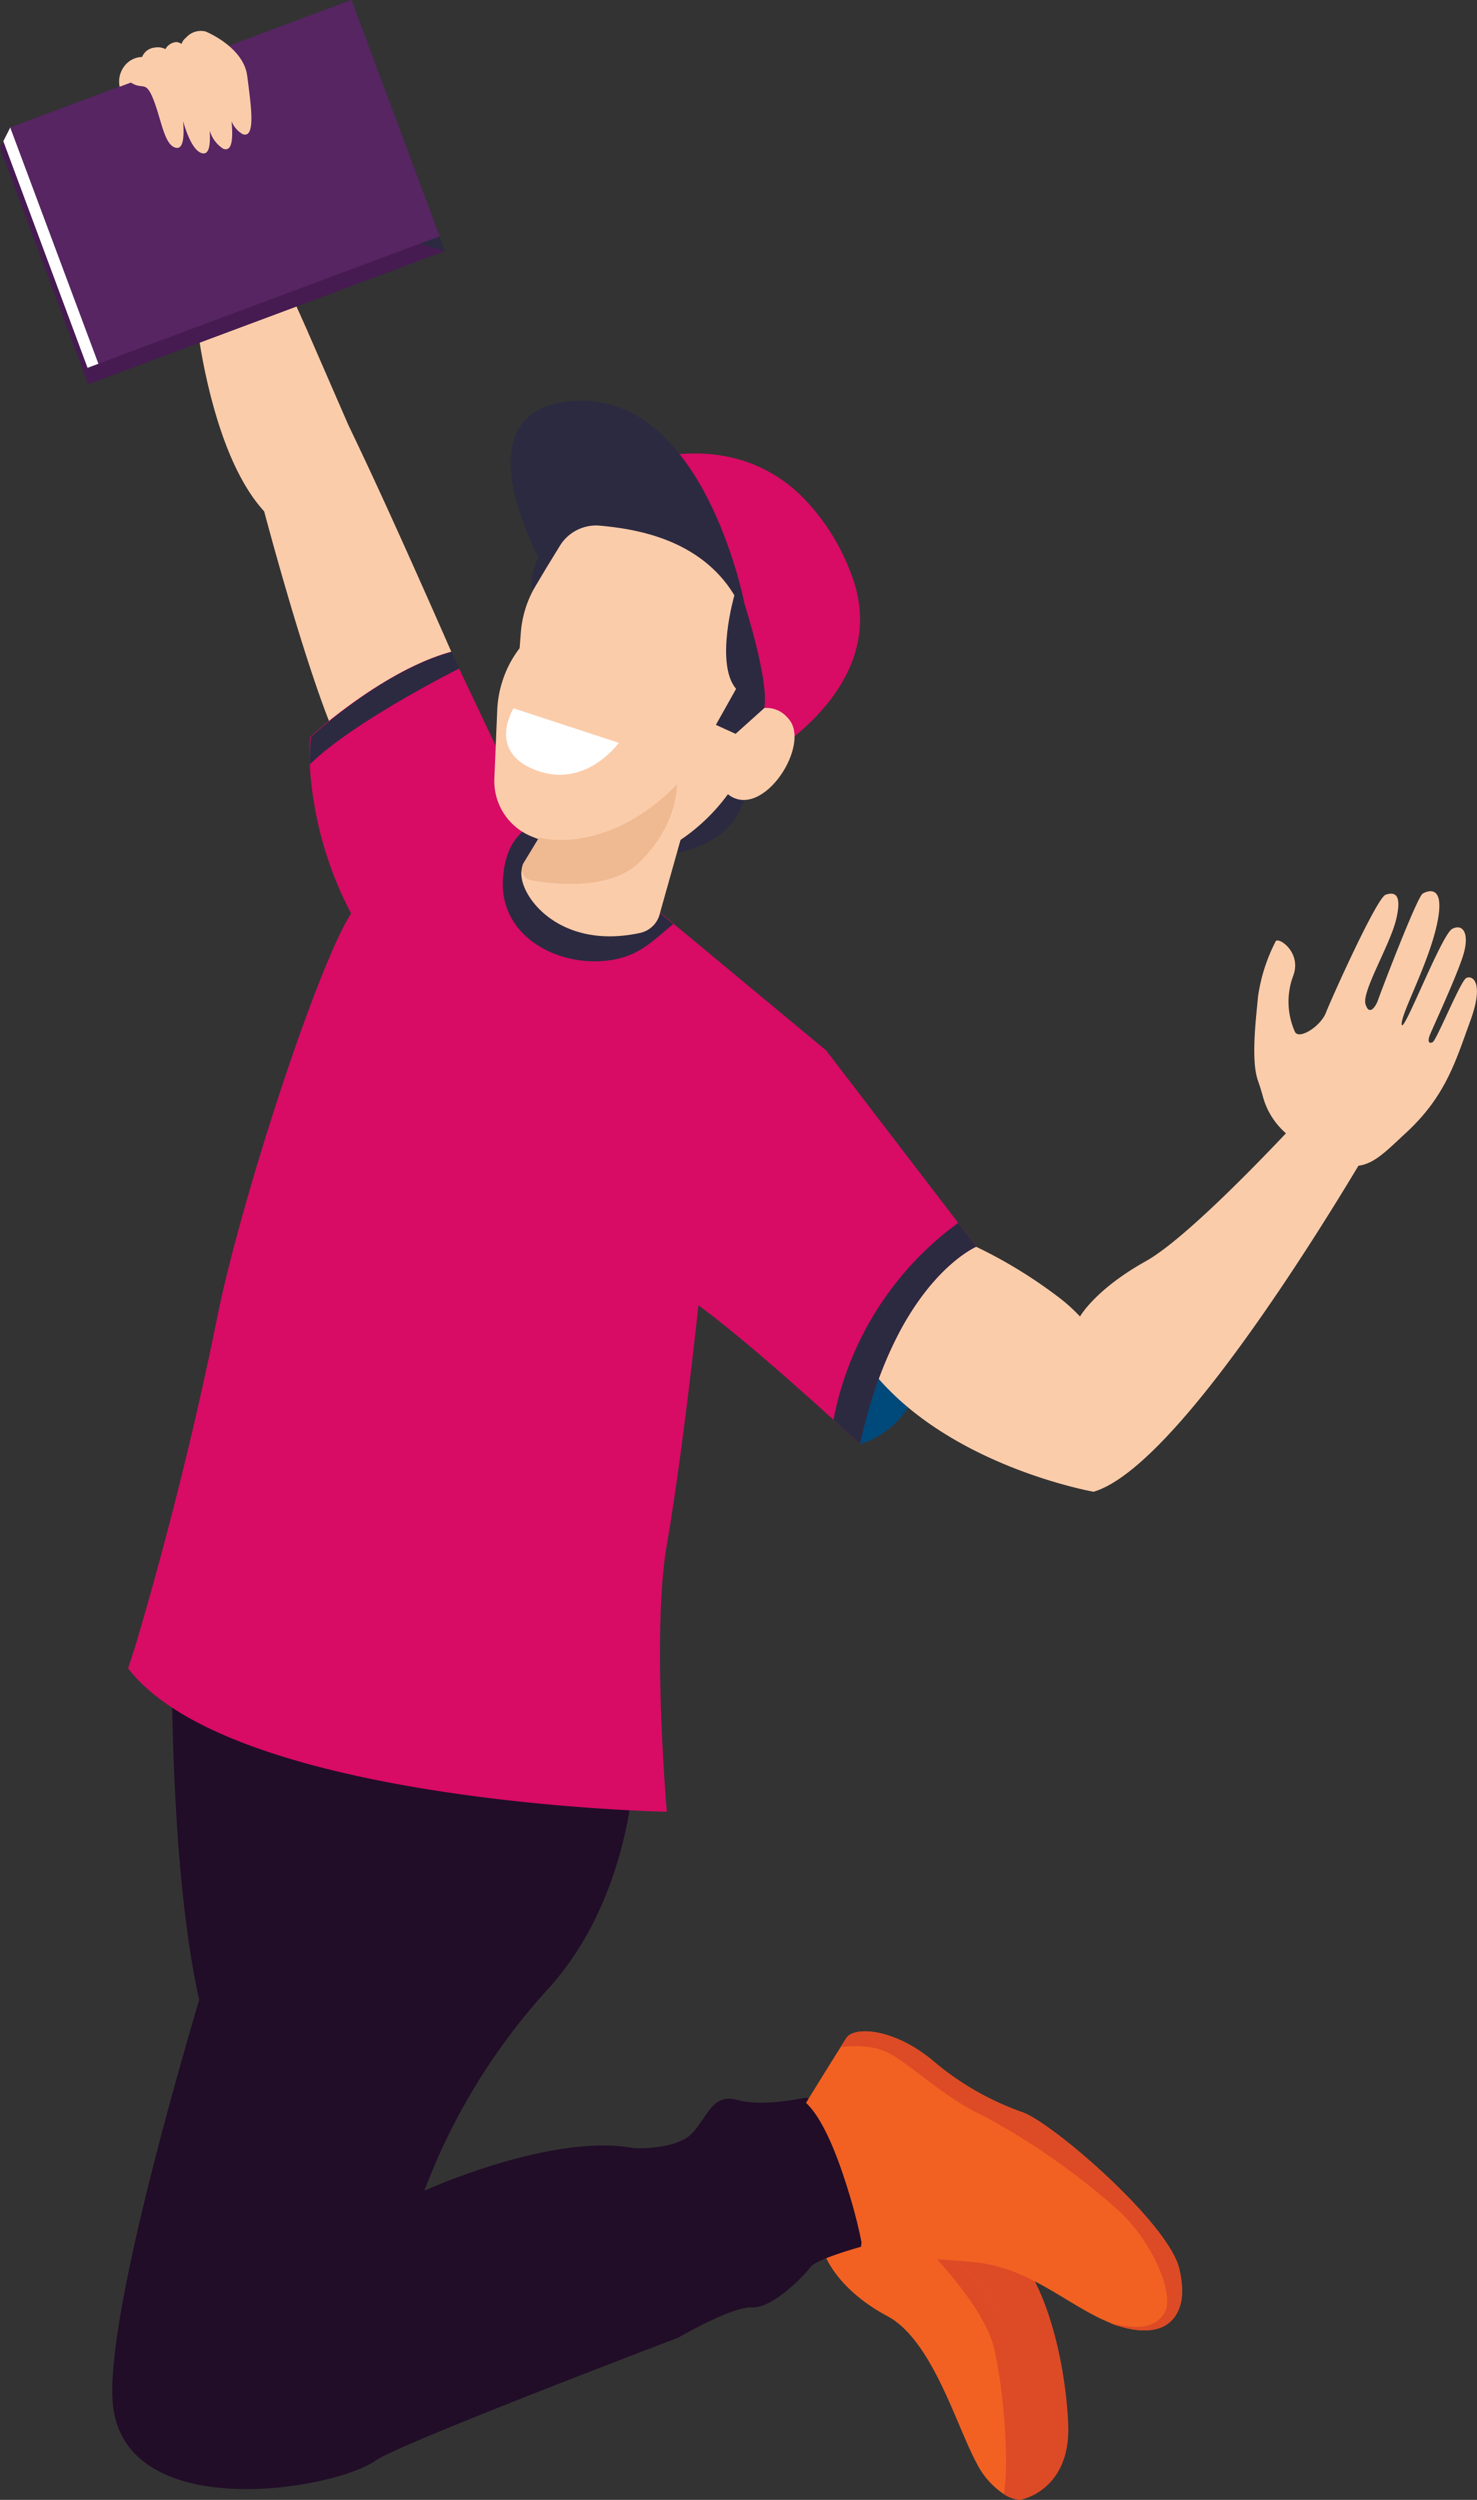 <svg xmlns="http://www.w3.org/2000/svg" viewBox="0 0 177.62 300.59"><rect x="0" y="0" width="177.62" height="300.59" fill="#333333" stroke="none"/><defs><style>.cls-1{fill:#dd4a26;}.cls-2{fill:#f26122;}.cls-3{fill:#00497b;}.cls-4{fill:#fbccaa;}.cls-5{fill:#210d28;}.cls-6{fill:#d80b65;}.cls-7{fill:#2c2a40;}.cls-8{fill:#3e86aa;}.cls-9{fill:#fff;}.cls-10{fill:#efb991;}.cls-11{fill:#461b51;}.cls-12{fill:#562562;}</style></defs><g id="OBJECTS"><path class="cls-1" d="M138.62,315.74s6.11-1.07,5.75-9.16-3.06-19.22-8.45-22.46-9.32,1.44-9.32,1.44Z" transform="translate(-15.91 -15.15)"/><path class="cls-2" d="M114.54,284.12c.18,2.7,2.7,6.65,8.09,9.53s8.26,13.11,10.69,17.6a9.65,9.65,0,0,0,3.3,3.79,4.29,4.29,0,0,0,2,.7s0-.7,0-1.93a91.93,91.93,0,0,0-1.16-14.95C136,290.05,130.81,287,130.81,287c-.95-1.62-3-2.78-5.34-3.51-3.82-1.2-8.4-1.25-10.17-.35C114.79,283.39,114.52,283.72,114.54,284.12Z" transform="translate(-15.91 -15.15)"/><path class="cls-1" d="M135.43,297.42c1.27,5.39,1.85,14.29,1.19,17.62a4.29,4.29,0,0,0,2,.7,90.39,90.39,0,0,0-1.12-16.88C136,290.05,130.81,287,130.81,287c-.95-1.62-3-2.78-5.34-3.51C128.56,286.58,134.35,292.85,135.43,297.42Z" transform="translate(-15.91 -15.15)"/><path class="cls-3" d="M119.33,188.81a10.75,10.75,0,0,0,7.16-7.45l-6.29-2.79S117.74,185,119.33,188.81Z" transform="translate(-15.91 -15.15)"/><path class="cls-4" d="M119.33,178c8.63,13.11,28.09,16.52,28.09,16.52,4-1.17,9.4-6.78,14.71-13.62h0c10.09-13,20-30.44,20-30.44L174,147.72s-14.19,15.67-20.3,19.08-7.91,6.65-7.91,6.65a21.06,21.06,0,0,0-2.16-2,56.86,56.86,0,0,0-10.32-6.38C126.4,163.12,119.33,178,119.33,178Z" transform="translate(-15.91 -15.15)"/><path class="cls-5" d="M36.59,212.36s-.46,26.51,3.27,43.25,19.62-27.4,19.62-27.4S45.23,215.69,36.59,212.36Z" transform="translate(-15.91 -15.15)"/><path class="cls-5" d="M92.16,227.89s-.34,15.63-10.58,26.68a75.29,75.29,0,0,0-14.64,24s15.33-7,25.22-5.12c0,0,5.18.27,7.07-1.88s2.42-4.72,5.39-3.91,7.14-.13,8.22-.27,8,10.78,6.6,17.92c0,0-5.39,1.48-6.06,2.43s-4.58,5-7,4.85-8.89,3.64-8.89,3.64S64.15,308.89,61.1,311c-5.14,3.6-29.38,7.54-31.53-6.07s19-78.28,22-85.29S88.6,219.4,92.16,227.89Z" transform="translate(-15.91 -15.15)"/><path class="cls-4" d="M35.36,34.93l4.06,17.32,0,.11a67.57,67.57,0,0,0,1.14,7.45c1,4.71,2.71,10.71,5.67,15a17.67,17.67,0,0,0,1.45,1.83S50.28,86.5,53.06,95h0c1.63,5,3.33,9.6,4.62,11.4,0,0,16.42-3.09,12.49-12.91,0,0-5.59-12.8-10-22.24h0c-.85-1.82-1.66-3.52-2.37-5l-5-11.49L50.36,49.3,43,32.6Z" transform="translate(-15.91 -15.15)"/><path class="cls-6" d="M53.16,107.08a43.79,43.79,0,0,0,6.59,20.71c2,2.16,4.62,2.16,7.24,1,6.68-2.87,13.74-13,13.74-13L71.11,95.52l-.94-2C64.74,95,59.23,98.88,56,101.41c-1.73,1.37-2.78,2.35-2.78,2.35A24.11,24.11,0,0,0,53.16,107.08Z" transform="translate(-15.91 -15.15)"/><path class="cls-7" d="M53.16,107.08c4.5-4.47,14.79-9.93,18-11.56l-.94-2c-8.37,2.29-16.91,10.23-16.91,10.23A24.11,24.11,0,0,0,53.16,107.08Z" transform="translate(-15.91 -15.15)"/><path class="cls-6" d="M31.32,215.76C43.83,232,96.1,233,96.1,233s-1.85-21.45,0-32.07c2-11.68,3.8-28.83,3.8-28.83,4.78,3.49,12.09,10,16.24,13.77,1.94,1.76,3.19,2.93,3.19,2.93a52,52,0,0,1,5-14c4.29-7.78,9-9.75,9-9.75l-2.19-2.86-15.87-20.72-17-14.12-2.94-2.43-13.41-8.6-5.5-3.52s-14.2,6-18.24,12.12S44.8,159.68,42,173.72c-3.68,18.21-8.1,33.62-9.86,39.5h0C31.6,214.87,31.32,215.76,31.32,215.76Z" transform="translate(-15.91 -15.15)"/><path class="cls-7" d="M89.87,130.51c3.1-.61,4.68-2.34,7-4.25l-1.62-1.34L81,113.56c-1.9,1.2-4.27,2.39-4.6,7.21C75.88,128,83.55,131.75,89.87,130.51Z" transform="translate(-15.91 -15.15)"/><path class="cls-7" d="M116.14,185.88c1.94,1.76,3.19,2.93,3.19,2.93,4.29-19.67,14-23.76,14-23.76l-2.19-2.86A38.19,38.19,0,0,0,116.14,185.88Z" transform="translate(-15.91 -15.15)"/><path class="cls-7" d="M106,108.27s.28,7.81-8.72,9.41C97.31,117.68,99.56,107.47,106,108.27Z" transform="translate(-15.91 -15.15)"/><path class="cls-6" d="M91.28,91.54c5.44,8.74,14.22,16.09,14.22,16.09s18.75-9.06,12.59-23.93a26,26,0,0,0-5.89-9h0c-9.38-9-21.88-3.16-21.88-3.16C84.87,77.17,87.07,84.77,91.28,91.54Z" transform="translate(-15.91 -15.15)"/><polygon class="cls-8" points="96.29 59.53 96.29 59.53 96.29 59.53 96.29 59.53"/><path class="cls-7" d="M105.4,87.57s-4.9-25.36-20.59-24.2c-14.69,1.07-3.24,20.51-3.24,20.51S102.77,89.94,105.4,87.57Z" transform="translate(-15.91 -15.15)"/><path class="cls-7" d="M86,78.6s-6.73,1.34-6.1,7.54C79.91,86.14,85.61,82.76,86,78.6Z" transform="translate(-15.91 -15.15)"/><path class="cls-4" d="M97.75,116.14l-2.47,8.78a3.12,3.12,0,0,1-2.37,2.4c-10.3,2.26-15.21-5.29-14.17-7.93,1.33-.48,24.25-7.81,28.42-16.62A23,23,0,0,1,97.75,116.14Z" transform="translate(-15.91 -15.15)"/><path class="cls-4" d="M79.92,115.76a24.27,24.27,0,0,0,12.77,1.56c9.12-1.62,13.87-12.41,13.87-12.41A32.57,32.57,0,0,0,106,90.8a16.82,16.82,0,0,0-2.55-5.23c-4.29-5.8-11.42-6.84-15.35-7.21a5.11,5.11,0,0,0-4.86,2.42l-1.72,2.81L80.4,85.47a13.4,13.4,0,0,0-.67,1.24,12.93,12.93,0,0,0-1.19,4.54l-.14,1.84a12.87,12.87,0,0,0-2,3.75,13.11,13.11,0,0,0-.69,3.63l-.35,8.28A7.18,7.18,0,0,0,79.92,115.76Z" transform="translate(-15.91 -15.15)"/><path class="cls-9" d="M77.67,100.32l12.65,4.15s-4.26,6-10.65,3C74.66,105.09,77.67,100.32,77.67,100.32Z" transform="translate(-15.91 -15.15)"/><path class="cls-10" d="M80.73,115.86s8,2.35,16.58-6.37c0,0,.19,4.69-4.44,9.28-3.37,3.35-9.74,2.79-13,2.24a1.4,1.4,0,0,1-1-2.09Z" transform="translate(-15.91 -15.15)"/><path class="cls-4" d="M104.21,101.77s4.19-3.37,6.68,0-3.73,12.57-7.77,8.59S104.21,101.77,104.21,101.77Z" transform="translate(-15.91 -15.15)"/><path class="cls-7" d="M102,102.31l2.37,1.08,3.45-3.1c.55-3-1.87-10.93-2.43-12.72-.31-.29-.81-.58-1.16-.86,0,0-2.38,8.22.2,11.27Z" transform="translate(-15.91 -15.15)"/><rect class="cls-7" x="19.77" y="23.96" width="45.81" height="30.33" transform="translate(80.43 45.71) rotate(159.53)"/><polygon class="cls-11" points="0 17.78 10.61 46.2 53.53 30.18 51.91 29.72 1.22 15.32 0.4 16.98 0.4 16.98 0 17.78"/><path class="cls-9" d="M16.31,32.13,26.44,59.38l1.3-.49L43.15,37.07l-26-6.6Z" transform="translate(-15.91 -15.15)"/><rect class="cls-12" x="21.05" y="21.86" width="43.81" height="30.33" transform="translate(80.24 41.53) rotate(159.53)"/><path class="cls-4" d="M31,22.94h0A2.75,2.75,0,0,1,33,22a1.81,1.81,0,0,1,1.53-1.13,1.94,1.94,0,0,1,1.27.19c.33-.65,1.19-1,1.65-.78l.3.14a1.53,1.53,0,0,1,.53-.74h0a2.36,2.36,0,0,1,2.36-.74s4.55,1.83,5,5.34,1.07,7.58-.55,7a3.12,3.12,0,0,1-1.33-1.54c.18,2.1.08,3.68-1,3.3a3.89,3.89,0,0,1-1.63-2.18c.1,1.79-.08,3-1,2.69s-1.68-2-2.2-3.82c.16,2,0,3.52-1,3.15-1.26-.45-1.62-3.27-2.49-5.55-1-2.67-1.27-1.28-2.79-2.25l-1.35.5A3.05,3.05,0,0,1,31,22.94Z" transform="translate(-15.91 -15.15)"/><path class="cls-4" d="M171.68,152.25a8.94,8.94,0,0,1-3.89-5.22c-.17-.63-.37-1.29-.6-1.93-.9-2.52-.18-7.91,0-10.07a20.81,20.81,0,0,1,2.15-6.73c.45-.45,3.15,1.46,2.07,4.23a8.86,8.86,0,0,0,.25,6.74c.56.88,3.07-.73,3.7-2.35s6.11-13.83,7.19-14.19,2-.09,1.25,3-4.13,8.63-3.68,10.15,1.26.27,1.53-.54S186.32,123,187,122.6s2.78-1.13,1.7,3.76-4.42,10.87-4.22,12,4.79-10.84,6.07-11.52,2.22.54,1.21,3.51-3.71,8.71-3.94,9.36-.08,1,.39.74,3.32-7.27,4-7.68,2.27.34.52,5.12-2.92,9-7.68,13.42c-2.94,2.72-4.38,4.37-7.14,4C176.27,155,173.75,153.53,171.68,152.25Z" transform="translate(-15.91 -15.15)"/><path class="cls-2" d="M112.84,268c2.23,2.1,4,7,5.21,11h0c1,3.24,1.48,5.86,1.48,5.86,2,2.16,6.51,1.54,13.79,2.33,6.54.71,11.13,5.26,16,7.22h0A12.5,12.5,0,0,0,151,295c2.9.76,4.95.29,6.06-1.12s1.25-3.3.68-5.86c-1.21-5.4-14.82-17.26-18.73-18.84a34,34,0,0,1-11-6.32c-4.64-3.82-9.37-4.09-10.31-2.66-.16.24-.4.62-.69,1.09C115.55,263.59,112.84,268,112.84,268Z" transform="translate(-15.91 -15.15)"/><path class="cls-1" d="M117,261.29c1.53-.17,4.14-.25,6,.83,2.78,1.61,6.74,5.39,11,7.36A84,84,0,0,1,150.48,281c4.22,3.95,6.7,10.17,5.48,12.22s-3.46,2-6.62,1.25A12.5,12.5,0,0,0,151,295c5.53,1.45,7.95-1.58,6.74-7S142.89,270.76,139,269.18a34,34,0,0,1-11-6.32c-4.64-3.82-9.37-4.09-10.31-2.66C117.53,260.44,117.29,260.82,117,261.29Z" transform="translate(-15.91 -15.15)"/></g></svg>